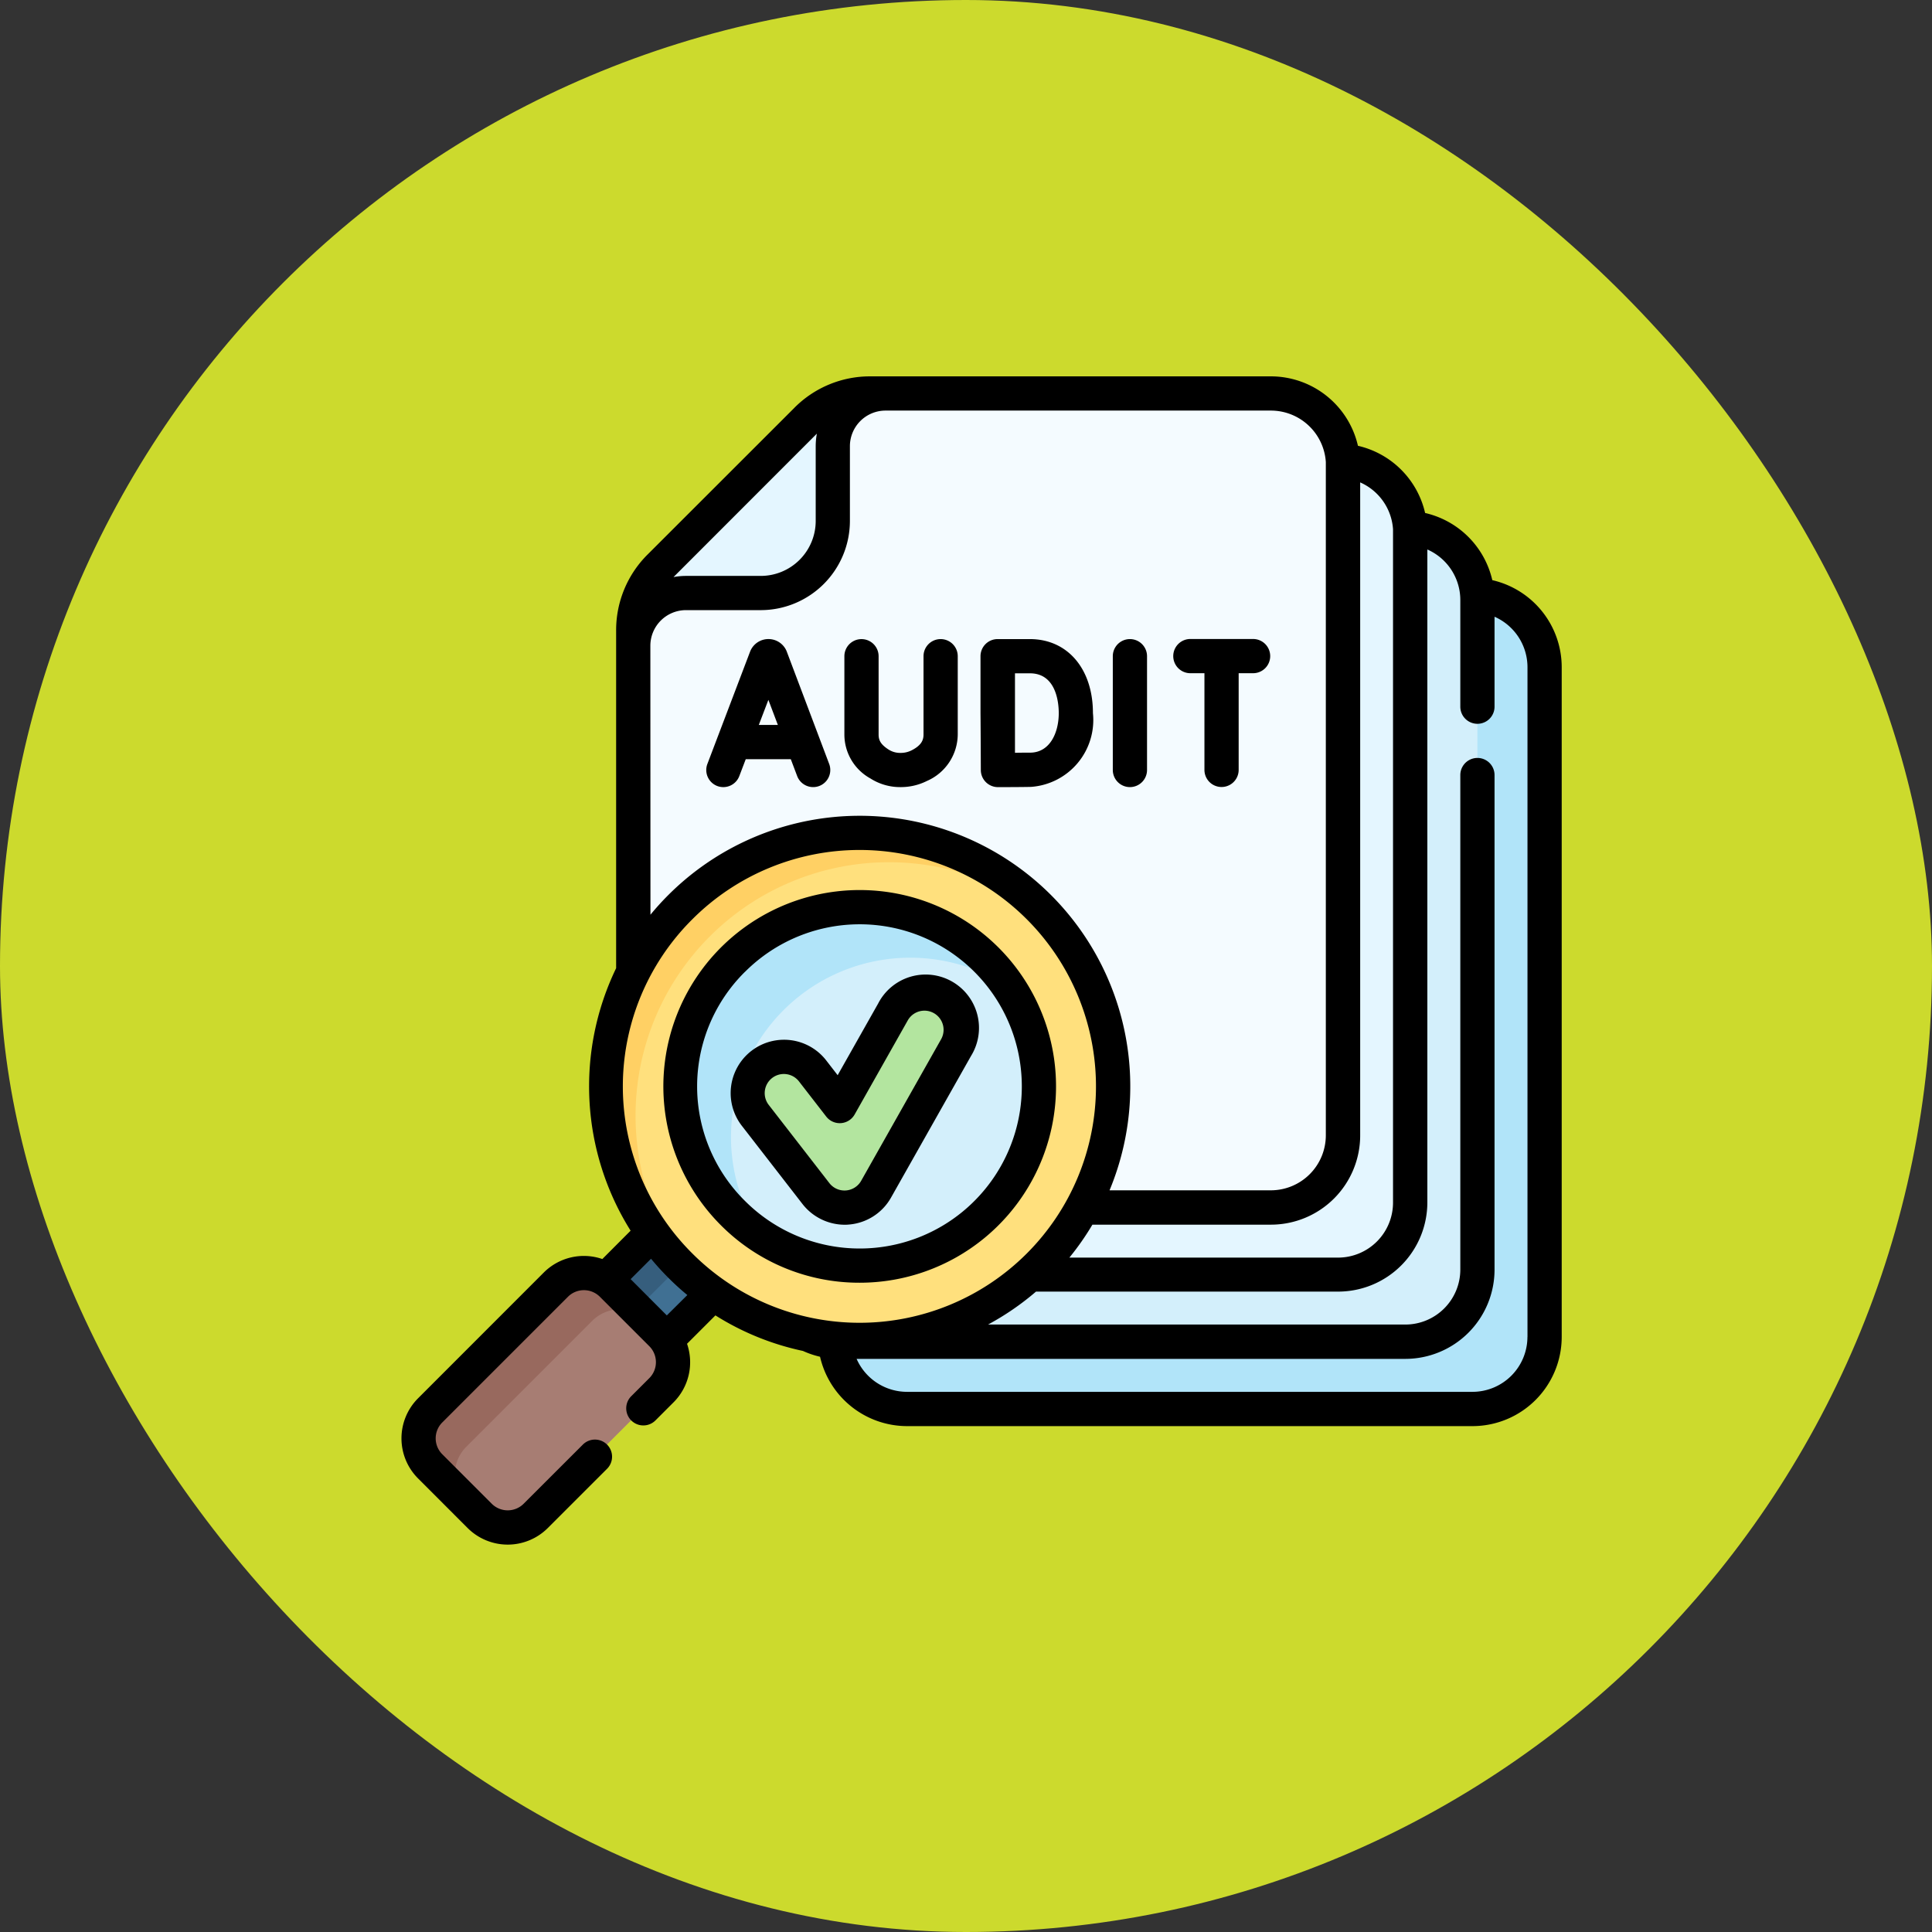 <svg xmlns="http://www.w3.org/2000/svg" width="77" height="77" viewBox="0 0 77 77">
  <rect x="0" y="0" width="77" height="77" fill="#333333" stroke="none"/>
  <g id="Group_1111824" data-name="Group 1111824" transform="translate(-8069 3171)">
    <g id="Group_1111457" data-name="Group 1111457" transform="translate(7048.27 -6264)">
      <g id="Group_1098742" data-name="Group 1098742" transform="translate(1020.73 3093)">
        <rect id="Rectangle_400898" data-name="Rectangle 400898" width="77" height="77" rx="38.5" transform="translate(0 0)" fill="#ccda2d"/>
        <rect id="Rectangle_400907" data-name="Rectangle 400907" width="77" height="77" rx="38.5" transform="translate(0 0)" fill="none"/>
      </g>
    </g>
    <g id="auditoria" transform="translate(8083.256 -3156)">
      <g id="Group_1111822" data-name="Group 1111822" transform="translate(2.426 0.682)">
        <g id="Group_1111816" data-name="Group 1111816" transform="translate(16.594 8.033)">
          <path id="Path_900732" data-name="Path 900732" d="M191.711,105.27V125.4a2.872,2.872,0,0,0,2.872,2.872h22.541A2.872,2.872,0,0,0,220,125.4V98.7a2.872,2.872,0,0,0-2.872-2.872H201.151a3.59,3.59,0,0,0-2.538,1.051l-5.85,5.85A3.59,3.59,0,0,0,191.711,105.27Z" transform="translate(-191.711 -95.83)" fill="#b1e4f9"/>
        </g>
        <g id="Group_1111817" data-name="Group 1111817" transform="translate(13.916 5.355)">
          <path id="Path_900733" data-name="Path 900733" d="M162.267,75.826V95.953a2.872,2.872,0,0,0,2.872,2.872H187.68a2.872,2.872,0,0,0,2.872-2.872V69.258a2.872,2.872,0,0,0-2.872-2.872H171.707a3.59,3.59,0,0,0-2.538,1.051l-5.85,5.85A3.59,3.59,0,0,0,162.267,75.826Z" transform="translate(-162.267 -66.386)" fill="#d3effb"/>
        </g>
        <g id="Group_1111818" data-name="Group 1111818" transform="translate(11.239 2.678)">
          <path id="Path_900734" data-name="Path 900734" d="M132.824,46.383V66.51a2.872,2.872,0,0,0,2.872,2.872h22.541a2.872,2.872,0,0,0,2.872-2.872V39.815a2.872,2.872,0,0,0-2.872-2.872H142.264a3.59,3.59,0,0,0-2.538,1.051l-5.85,5.85a3.59,3.59,0,0,0-1.051,2.538Z" transform="translate(-132.824 -36.943)" fill="#e4f6ff"/>
        </g>
        <g id="Group_1111819" data-name="Group 1111819" transform="translate(8.561)">
          <path id="Path_900735" data-name="Path 900735" d="M103.381,16.94V37.067a2.872,2.872,0,0,0,2.872,2.872h22.541a2.872,2.872,0,0,0,2.872-2.872V10.372A2.872,2.872,0,0,0,128.794,7.5H112.821a3.59,3.59,0,0,0-2.538,1.051l-5.85,5.85A3.59,3.59,0,0,0,103.381,16.94Z" transform="translate(-103.381 -7.5)" fill="#f4fbff"/>
          <path id="Path_900736" data-name="Path 900736" d="M103.38,16.942v.613a2.1,2.1,0,0,1,2.1-2.1h2.981a2.872,2.872,0,0,0,2.872-2.872V9.6a2.1,2.1,0,0,1,2.1-2.1h-.613a3.593,3.593,0,0,0-2.539,1.052l-5.85,5.85A3.593,3.593,0,0,0,103.38,16.942Z" transform="translate(-103.38 -7.501)" fill="#e4f6ff"/>
        </g>
        <g id="Group_1111820" data-name="Group 1111820" transform="translate(0 17.512)">
          <path id="Path_900737" data-name="Path 900737" d="M0,0H3.409V7.9H0Z" transform="translate(10.544 14.729) rotate(45)" fill="#407093"/>
          <path id="Path_900738" data-name="Path 900738" d="M0,0H1.7V7.9H0Z" transform="translate(10.544 14.729) rotate(45)" fill="#365e7d"/>
          <circle id="Ellipse_11685" data-name="Ellipse 11685" cx="10.104" cy="10.104" r="10.104" transform="translate(7.477 0)" fill="#ffe07d"/>
          <path id="Path_900739" data-name="Path 900739" d="M95.048,217.894q-.324-.273-.628-.578a10.1,10.1,0,1,1,14.289-14.289q.3.3.578.628a10.1,10.1,0,0,0-14.239,14.239Z" transform="translate(-83.983 -200.068)" fill="#ffd064"/>
          <circle id="Ellipse_11686" data-name="Ellipse 11686" cx="7.143" cy="7.143" r="7.143" transform="translate(10.438 2.961)" fill="#d3effb"/>
          <path id="Path_900740" data-name="Path 900740" d="M127.222,245.727a7.143,7.143,0,1,1,9.9-9.9,7.144,7.144,0,0,0-9.9,9.9Z" transform="translate(-113.584 -229.666)" fill="#b1e4f9"/>
          <path id="Path_900741" data-name="Path 900741" d="M11.68,402.647,9.7,400.671a1.577,1.577,0,0,1,0-2.23l5.013-5.013a1.577,1.577,0,0,1,2.23,0l1.976,1.976a1.577,1.577,0,0,1,0,2.23l-5.013,5.013a1.577,1.577,0,0,1-2.23,0Z" transform="translate(-9.242 -375.424)" fill="#a77d73"/>
          <path id="Path_900742" data-name="Path 900742" d="M11.148,402.113,9.7,400.667a1.577,1.577,0,0,1,0-2.23l5.013-5.013a1.577,1.577,0,0,1,2.23,0l1.446,1.446a1.577,1.577,0,0,0-2.23,0l-5.013,5.013A1.576,1.576,0,0,0,11.148,402.113Z" transform="translate(-9.24 -375.42)" fill="#98695e"/>
        </g>
        <g id="Group_1111821" data-name="Group 1111821" transform="translate(13.113 23.916)">
          <path id="Path_900743" data-name="Path 900743" d="M157.3,279.022a1.445,1.445,0,0,1-1.142-.56l-2.417-3.117a1.445,1.445,0,0,1,2.284-1.771l1.085,1.4,2.117-3.749a1.445,1.445,0,1,1,2.517,1.421l-3.186,5.641a1.445,1.445,0,0,1-1.153.731c-.035,0-.07,0-.105,0Z" transform="translate(-153.437 -270.49)" fill="#b3e59f"/>
        </g>
      </g>
      <g id="Group_1111823" data-name="Group 1111823" transform="translate(1.744 0)">
        <path id="Path_900744" data-name="Path 900744" d="M45.22,8.122a3.566,3.566,0,0,0-2.678-2.677,3.565,3.565,0,0,0-2.677-2.678A3.562,3.562,0,0,0,36.4,0H20.426a4.243,4.243,0,0,0-3.02,1.251l-.02.021L11.554,7.1A4.249,4.249,0,0,0,10.3,10.123V23.587a10.828,10.828,0,0,0,.577,10.462L9.75,35.179a2.26,2.26,0,0,0-2.332.536L2.406,40.729a2.259,2.259,0,0,0,0,3.194L4.382,45.9a2.261,2.261,0,0,0,3.194,0l2.362-2.361a.682.682,0,0,0-.964-.965L6.611,44.935a.9.9,0,0,1-1.265,0L3.37,42.958a.895.895,0,0,1,0-1.265L8.383,36.68a.9.9,0,0,1,1.266,0l1.976,1.976a.9.9,0,0,1,0,1.267l-.723.723a.682.682,0,0,0,.965.965l.723-.723a2.26,2.26,0,0,0,.536-2.332l1.131-1.131a10.729,10.729,0,0,0,3.489,1.417,3.526,3.526,0,0,0,.681.231,3.563,3.563,0,0,0,3.466,2.765H44.432a3.558,3.558,0,0,0,3.554-3.555v-26.7A3.562,3.562,0,0,0,45.22,8.122ZM39.954,30.249V4.226a2.2,2.2,0,0,1,1.309,1.867c0,.042,0,.088,0,.139v26.7a2.192,2.192,0,0,1-2.19,2.19H28.364a10.722,10.722,0,0,0,.918-1.313H36.4A3.558,3.558,0,0,0,39.954,30.249ZM18.3,2.283a2.788,2.788,0,0,0-.046.5V5.763a2.192,2.192,0,0,1-2.19,2.19H13.087a2.786,2.786,0,0,0-.5.046Zm-6.636,8.468c0-.005,0-.01,0-.016a1.42,1.42,0,0,1,1.418-1.418h2.981a3.558,3.558,0,0,0,3.554-3.554V2.783A1.42,1.42,0,0,1,21.04,1.364H36.4a2.194,2.194,0,0,1,2.185,2.051c0,.042,0,.087,0,.138v26.7A2.193,2.193,0,0,1,36.4,32.44H29.965A10.786,10.786,0,0,0,12.38,20.671q-.379.379-.712.785Zm1.676,10.884a9.422,9.422,0,1,1,0,13.325,9.391,9.391,0,0,1,0-13.325Zm-1.02,15.791L10.878,35.98l.813-.813q.323.391.689.758t.758.689Zm34.3.855a2.193,2.193,0,0,1-2.19,2.191H21.891a2.2,2.2,0,0,1-2.007-1.314h21.87A3.558,3.558,0,0,0,45.309,35.6V15.89a.682.682,0,1,0-1.364,0V35.6a2.193,2.193,0,0,1-2.191,2.19H25.122a10.719,10.719,0,0,0,1.912-1.313H39.077a3.558,3.558,0,0,0,3.554-3.554V6.9a2.2,2.2,0,0,1,1.314,2.007v4.258a.682.682,0,1,0,1.364,0V9.58a2.2,2.2,0,0,1,1.313,2.006v26.7Z" transform="translate(-1.744 0)"/>
        <path id="Path_900745" data-name="Path 900745" d="M124.381,240.781a7.825,7.825,0,1,0-5.533-2.292A7.774,7.774,0,0,0,124.381,240.781Zm-4.568-12.393a6.461,6.461,0,1,1,0,9.137A6.418,6.418,0,0,1,119.812,228.387Z" transform="translate(-106.118 -204.658)"/>
        <path id="Path_900746" data-name="Path 900746" d="M135.738,120.995a.682.682,0,0,0,.88-.395l.257-.674h1.795l.254.672a.682.682,0,1,0,1.276-.482l-1.688-4.472-.007-.019a.782.782,0,0,0-.726-.486h0a.782.782,0,0,0-.726.488l-.006.015-1.7,4.471A.682.682,0,0,0,135.738,120.995Zm2.417-2.433h-.76l.382-1Z" transform="translate(-123.153 -104.669)"/>
        <path id="Path_900747" data-name="Path 900747" d="M314.188,121.039a.682.682,0,0,0,.682-.682v-4.535a.682.682,0,1,0-1.364,0v4.535A.682.682,0,0,0,314.188,121.039Z" transform="translate(-285.155 -104.669)"/>
        <path id="Path_900748" data-name="Path 900748" d="M255.573,120.36a.682.682,0,0,0,.682.68h0c.039,0,.956,0,1.322-.01a2.671,2.671,0,0,0,2.464-2.94c0-1.764-1.01-2.95-2.514-2.95h-1.285a.682.682,0,0,0-.682.683s0,1.744,0,2.261C255.567,118.715,255.573,120.36,255.573,120.36Zm1.957-3.856c1.067,0,1.149,1.214,1.149,1.586,0,.775-.347,1.562-1.124,1.576-.145,0-.386,0-.621.006,0-.527,0-1.225,0-1.587,0-.3,0-1.032,0-1.581Z" transform="translate(-232.482 -104.669)"/>
        <path id="Path_900749" data-name="Path 900749" d="M196.984,120.693a2.2,2.2,0,0,0,1.2.346h0a2.318,2.318,0,0,0,1.053-.244,2.039,2.039,0,0,0,1.23-1.856v-3.117a.682.682,0,1,0-1.364,0v3.117c0,.2-.057.424-.48.637a.955.955,0,0,1-.44.1h0a.849.849,0,0,1-.47-.132c-.33-.211-.4-.386-.4-.6v-3.121a.682.682,0,1,0-1.364,0v3.121A2,2,0,0,0,196.984,120.693Z" transform="translate(-178.296 -104.669)"/>
        <path id="Path_900750" data-name="Path 900750" d="M340.626,116.5h.565v3.853a.682.682,0,0,0,1.364,0V116.5h.575a.682.682,0,1,0,0-1.364h-2.5a.682.682,0,1,0,0,1.364Z" transform="translate(-309.188 -104.669)"/>
        <path id="Path_900751" data-name="Path 900751" d="M150.49,272.892c.051,0,.1,0,.155-.006a2.123,2.123,0,0,0,1.7-1.076l3.186-5.641a2.127,2.127,0,1,0-3.7-2.092l-1.613,2.855-.456-.589a2.127,2.127,0,1,0-3.362,2.607l2.417,3.117A2.141,2.141,0,0,0,150.49,272.892Zm-2.884-5.848a.763.763,0,0,1,1.071.136l1.085,1.4a.682.682,0,0,0,1.133-.083l2.117-3.749a.763.763,0,0,1,1.329.751l-3.186,5.641a.763.763,0,0,1-1.268.092l-2.417-3.117A.764.764,0,0,1,147.606,267.044Z" transform="translate(-132.833 -239.08)"/>
      </g>
    </g>
  </g>
</svg>
